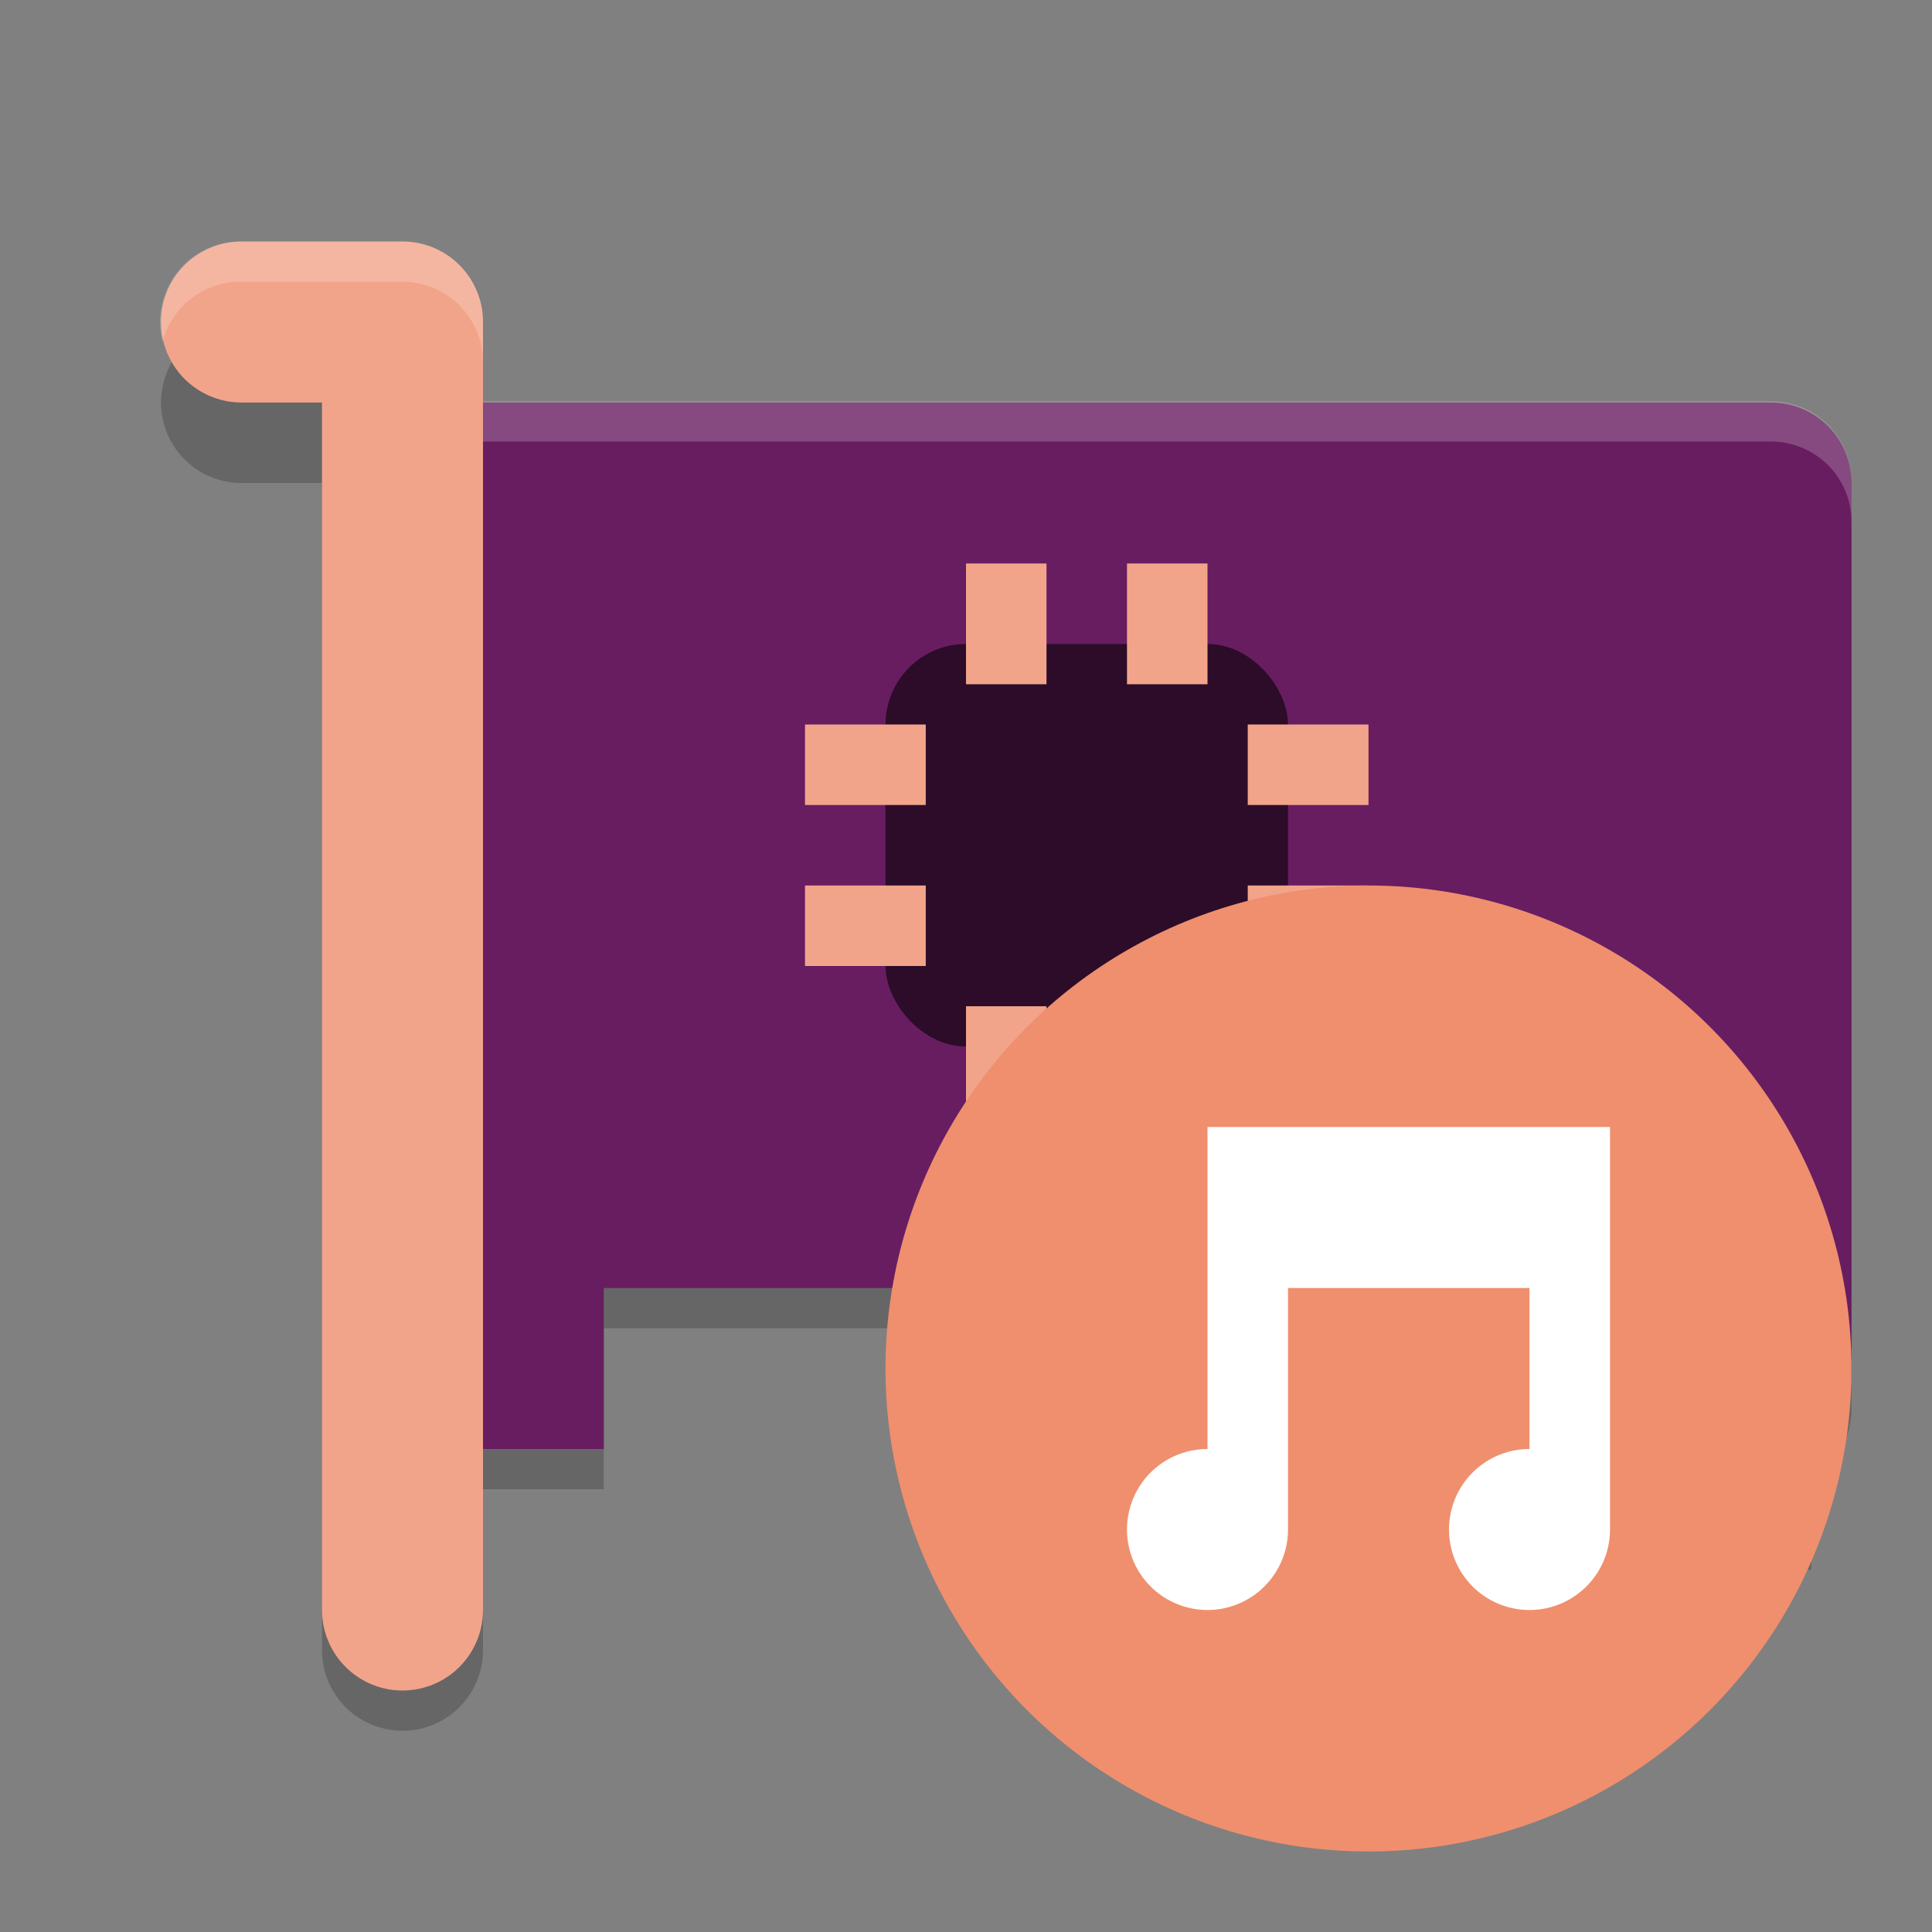 <svg width="24" height="24" version="1.1" xmlns="http://www.w3.org/2000/svg">
 <rect width="100%" height="100%" fill="#808080" stroke="none"/>
 <g>
  <path d="m6 5.5c-0.554 0-1 0.446-1 1v11c0 0.554 0.446 1 1 1h1.5v-2h5v2h9.5c0.554 0 1-0.446 1-1v-11c0-0.554-0.446-1-1-1z" style="opacity:.2"/>
  <path d="m6 5c-0.554 0-1 0.446-1 1v11c0 0.554 0.446 1 1 1h1.5v-2h5v2h9.5c0.554 0 1-0.446 1-1v-11c0-0.554-0.446-1-1-1z" style="fill:#681d61"/>
  <path d="m6 4.985c-0.554 0-1 0.446-1 1v0.5c0-0.554 0.446-1 1-1h16c0.554 0 1 0.446 1 1v-0.5c0-0.554-0.446-1-1-1z" style="fill:#ffffff;opacity:.2"/>
  <g style="opacity:.2">
   <rect x="13" y="16.5" width="2" height="3"/>
   <rect x="15.5" y="16.5" width="2" height="3"/>
   <rect x="18" y="16.5" width="2" height="3"/>
   <rect x="20.5" y="16.5" width="2" height="3"/>
  </g>
  <g style="fill:#f5b9a5">
   <rect x="13" y="16" width="2" height="3"/>
   <rect x="15.5" y="16" width="2" height="3"/>
   <rect x="18" y="16" width="2" height="3"/>
   <rect x="20.5" y="16" width="2" height="3"/>
  </g>
  <rect x="11" y="8" width="5" height="5" rx="1" ry="1" style="fill:#2c0c29"/>
  <g style="fill:#f2a48a">
   <rect x="12" y="7" width="1" height="1.5"/>
   <rect x="14" y="7" width="1" height="1.5"/>
   <rect x="12" y="12.5" width="1" height="1.5"/>
   <rect x="14" y="12.5" width="1" height="1.5"/>
   <rect transform="rotate(90)" x="9" y="-17" width="1" height="1.5"/>
   <rect transform="rotate(90)" x="11" y="-17" width="1" height="1.5"/>
   <rect transform="rotate(90)" x="9" y="-11.5" width="1" height="1.5"/>
   <rect transform="rotate(90)" x="11" y="-11.5" width="1" height="1.5"/>
  </g>
  <path d="m3 5h2v15.5" style="fill:none;opacity:.2;stroke-linecap:round;stroke-linejoin:round;stroke-width:2;stroke:#000000"/>
  <path d="m3 4h2v16" style="fill:none;stroke-linecap:round;stroke-linejoin:round;stroke-width:2;stroke:#f2a48a"/>
  <path d="m3 3a1 1 0 0 0-0.981 1.246 1 1 0 0 1 0.981-0.746h2a1 1 0 0 1 1 1v-0.5a1 1 0 0 0-1-1z" style="fill:#ffffff;opacity:.2"/>
 </g>
 <circle cx="17" cy="17" r="6" style="fill:#ef8f6e"/>
 <path d="m15 14v2 2a1 1 0 0 0-1 1 1 1 0 0 0 1 1 1 1 0 0 0 1-1v-3h3v2a1 1 0 0 0-1 1 1 1 0 0 0 1 1 1 1 0 0 0 1-1v-3-2h-1-3-1z" style="fill:#ffffff"/>
</svg>

